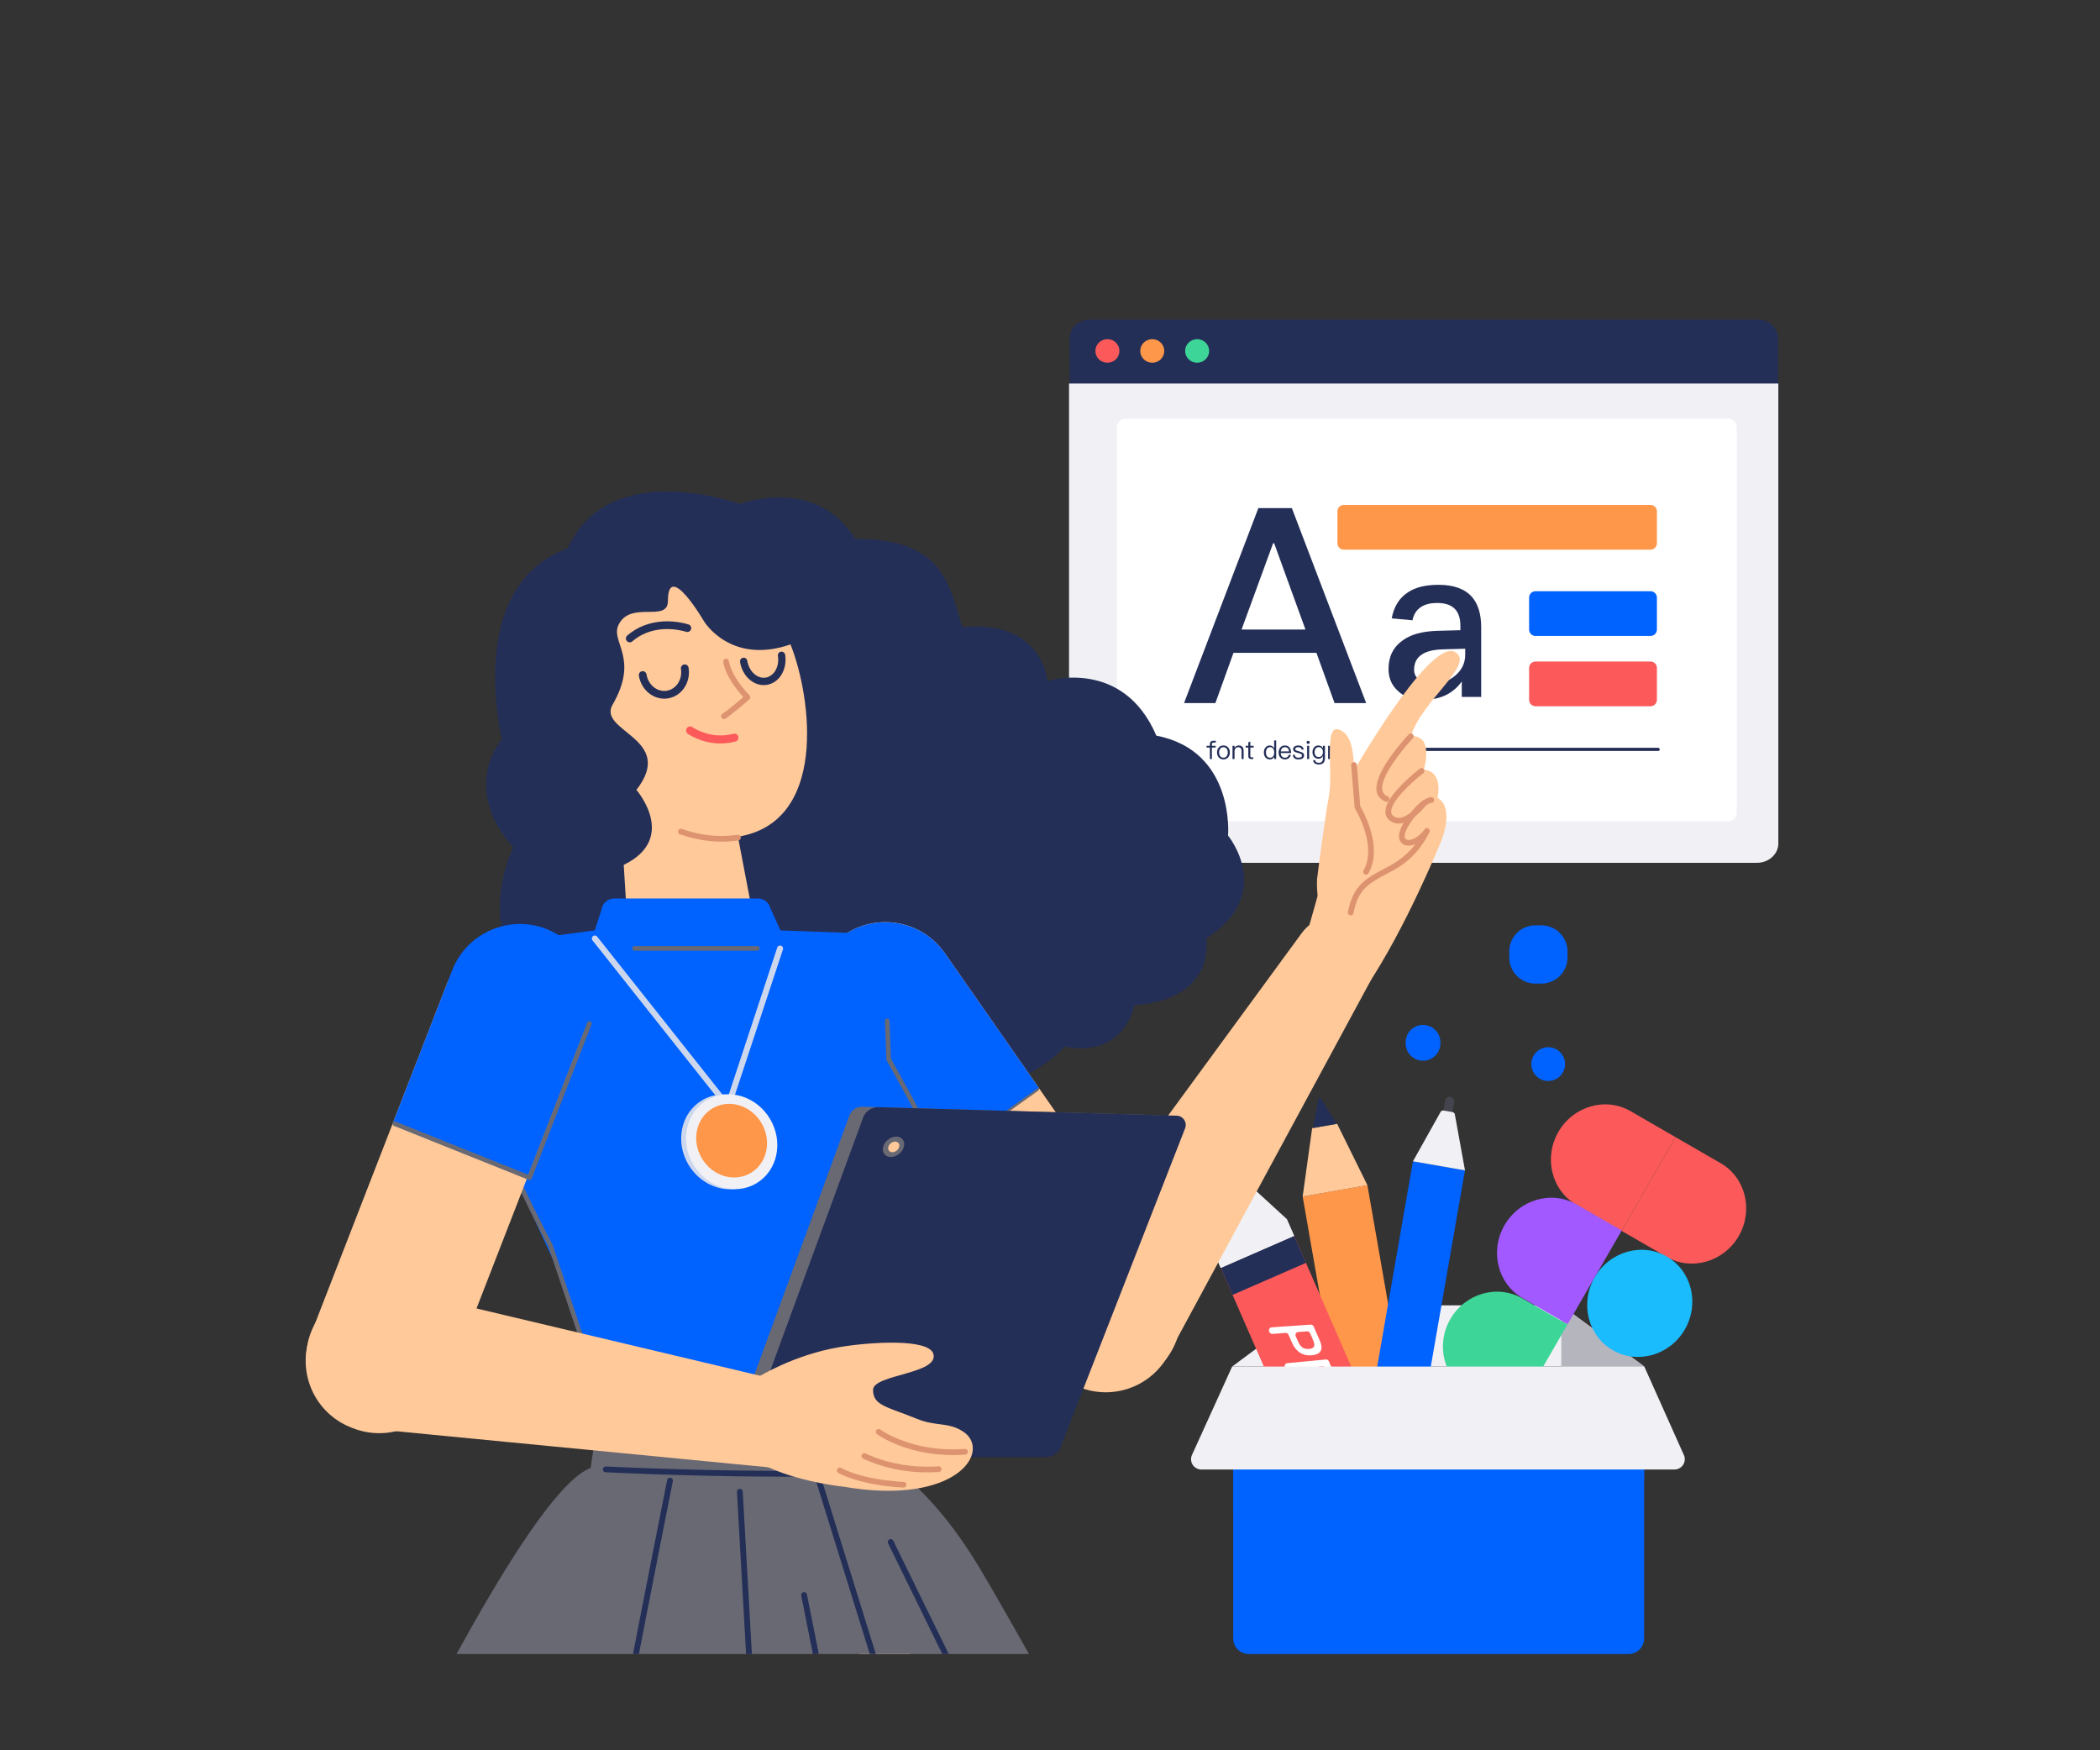 <svg width="162" height="135" viewBox="0 0 162 135" fill="none" xmlns="http://www.w3.org/2000/svg">
<rect x="0" y="0" width="162" height="135" fill="#333333" stroke="none"/>
<g clip-path="url(#clip0)">
<path d="M101.419 100.68L95.05 105.403H126.847L120.443 100.68H101.419Z" fill="#F1F1F5"/>
<path d="M120.442 105.399L126.847 105.403L120.442 100.68V105.399Z" fill="#B5B5BE"/>
<path d="M100.49 92.284L105.919 123.359C106.043 124.071 106.722 124.547 107.433 124.423L109.85 124C110.562 123.876 111.039 123.198 110.914 122.487L105.485 91.411L100.49 92.284Z" fill="#FF974A"/>
<path d="M101.223 87.012L100.491 92.287L105.486 91.414L103.148 86.676L101.223 87.012Z" fill="#FFC999"/>
<path d="M101.796 84.699C101.752 84.706 101.717 84.741 101.709 84.785L101.284 87.005L103.11 86.685L101.909 84.749C101.889 84.717 101.854 84.697 101.817 84.697C101.809 84.697 101.803 84.698 101.796 84.699Z" fill="#242F57"/>
<path d="M101.998 92.038L107.649 124.385L109.688 124.029L104.038 91.681L101.998 92.038Z" fill="#FF974A"/>
<path d="M108.948 121.937L108.862 124.412C108.835 125.177 109.434 125.819 110.199 125.845C110.965 125.872 111.607 125.273 111.634 124.509L111.719 122.033L108.949 121.937H108.948Z" fill="#242F57"/>
<path d="M111.485 84.896L111.332 85.772C111.299 85.963 111.428 86.146 111.619 86.179C111.812 86.213 111.994 86.084 112.028 85.892L112.18 85.017C112.214 84.825 112.085 84.642 111.893 84.608C111.873 84.606 111.852 84.603 111.832 84.603C111.664 84.603 111.515 84.724 111.485 84.896Z" fill="#44444F"/>
<path d="M103.759 119.66C103.634 120.372 104.112 121.05 104.824 121.174L106.257 121.423C106.969 121.547 107.647 121.071 107.771 120.359L113.011 90.271L108.999 89.572L103.759 119.66Z" fill="#0062FF"/>
<path d="M111.13 85.765L108.999 89.573L113.013 90.272L112.231 85.953C112.214 85.863 112.142 85.791 112.051 85.776L111.359 85.656C111.346 85.654 111.334 85.653 111.321 85.653C111.243 85.653 111.169 85.695 111.13 85.765Z" fill="#F1F1F5"/>
<path d="M94.403 88.975L93.023 89.934C92.865 90.044 92.806 90.25 92.883 90.426L93.72 92.342C93.808 92.547 94.046 92.639 94.251 92.55L95.762 91.891C95.966 91.801 96.06 91.564 95.971 91.359L95.004 89.143C94.956 89.033 94.86 88.95 94.743 88.917C94.708 88.908 94.671 88.902 94.635 88.902C94.553 88.902 94.472 88.927 94.403 88.975Z" fill="#FC5A5A"/>
<path d="M94.169 97.778L104.633 121.751L110.293 119.28L99.829 95.308L94.169 97.778Z" fill="#FC5A5A"/>
<path d="M94.169 97.778L95.085 99.876L100.746 97.406L99.829 95.308L94.169 97.778Z" fill="#242F57"/>
<path d="M93.466 91.999L93.606 96.486L94.169 97.778L99.829 95.308L99.27 94.026L95.896 90.938L93.466 91.999Z" fill="#F1F1F5"/>
<path d="M93.605 96.509L94.168 97.8L99.828 95.329L99.264 94.039L93.605 96.509Z" fill="#F1F1F5"/>
<path d="M101.11 102.17L98.107 102.378C98.032 102.383 97.964 102.424 97.925 102.489C97.886 102.552 97.881 102.632 97.911 102.701L97.931 102.746C97.97 102.835 98.061 102.891 98.159 102.884L99.171 102.809C99.268 102.802 99.361 102.858 99.4 102.948L99.657 103.537C99.975 104.265 100.498 104.596 101.205 104.531C101.913 104.467 102.11 104.078 101.803 103.373L101.337 102.309C101.3 102.224 101.216 102.17 101.124 102.17C101.12 102.17 101.115 102.17 101.11 102.17ZM100.475 103.932C100.343 103.84 100.226 103.686 100.132 103.47L99.953 103.06C99.923 102.992 99.928 102.913 99.967 102.849C100.005 102.784 100.073 102.743 100.148 102.738L100.831 102.687C100.929 102.681 101.02 102.735 101.06 102.825L101.299 103.375C101.391 103.585 101.412 103.747 101.367 103.853C101.322 103.959 101.201 104.025 100.991 104.043C100.957 104.046 100.922 104.048 100.889 104.048C100.725 104.048 100.584 104.01 100.475 103.932Z" fill="white"/>
<path d="M102.278 104.858L99.309 105.142C99.236 105.15 99.169 105.191 99.132 105.255C99.094 105.318 99.09 105.396 99.118 105.464L99.905 107.267C99.946 107.359 100.043 107.415 100.143 107.403C100.216 107.395 100.281 107.352 100.317 107.289C100.354 107.226 100.358 107.149 100.328 107.082L99.817 105.909C99.788 105.841 99.793 105.764 99.83 105.7C99.867 105.637 99.933 105.595 100.006 105.588L100.568 105.537C100.668 105.528 100.761 105.583 100.801 105.674L101.347 106.923C101.388 107.015 101.485 107.072 101.586 107.061C101.658 107.052 101.722 107.009 101.76 106.945C101.795 106.883 101.8 106.805 101.77 106.738L101.344 105.761C101.315 105.693 101.32 105.616 101.357 105.553C101.394 105.49 101.46 105.448 101.533 105.44L102.006 105.393C102.106 105.383 102.2 105.437 102.24 105.529L102.819 106.854C102.86 106.948 102.956 107.002 103.057 106.991C103.13 106.982 103.195 106.94 103.231 106.875C103.268 106.81 103.271 106.733 103.24 106.666L102.51 104.995C102.473 104.91 102.39 104.857 102.3 104.857C102.293 104.857 102.285 104.857 102.278 104.858Z" fill="white"/>
<path d="M95.134 111.169V126.385C95.134 127.042 95.666 127.574 96.323 127.574H125.643C126.3 127.574 126.832 127.042 126.832 126.385V111.169H95.134Z" fill="#0062FF"/>
<path d="M95.134 107.699V116.564L126.832 114.036V107.699H95.134Z" fill="#0062FF"/>
<g clip-path="url(#clip1)">
<path d="M113.284 107.348C115.204 108.456 117.693 107.743 118.84 105.756L120.919 102.157L117.44 100.149C115.52 99.04 113.031 99.753 111.884 101.74C110.737 103.727 111.364 106.239 113.284 107.348Z" fill="#3DD598"/>
<path d="M120.218 87.306C121.369 85.312 123.861 84.594 125.781 85.702L129.259 87.71L125.089 94.934L121.611 92.925C119.691 91.817 119.067 89.299 120.218 87.306Z" fill="#FC5A5A"/>
<path d="M129.26 87.711L132.738 89.719C134.658 90.827 135.282 93.345 134.131 95.339C132.98 97.332 130.488 98.051 128.568 96.942L125.089 94.934L129.26 87.711Z" fill="#FC5A5A"/>
<path d="M129.975 102.538C128.824 104.531 126.332 105.25 124.411 104.141C122.491 103.033 121.867 100.515 123.018 98.521C124.169 96.528 126.662 95.809 128.582 96.918C130.502 98.026 131.126 100.544 129.975 102.538Z" fill="#1ABCFE"/>
<path d="M116.06 94.505C117.211 92.511 119.704 91.793 121.624 92.901L125.102 94.909L120.932 102.133L117.453 100.124C115.533 99.016 114.909 96.498 116.06 94.505Z" fill="#A259FF"/>
</g>
<path d="M95.052 105.403L91.959 112.207C91.841 112.453 91.857 112.742 92.002 112.973C92.147 113.203 92.401 113.343 92.672 113.344H129.176C129.454 113.344 129.713 113.197 129.856 112.959C129.999 112.72 130.007 112.423 129.877 112.179L126.847 105.403H95.052Z" fill="#F1F1F5"/>
</g>
<path fill-rule="evenodd" clip-rule="evenodd" d="M137.166 29.796H82.522V26.106C82.522 25.305 83.188 24.657 84.009 24.657H135.68C136.501 24.657 137.166 25.305 137.166 26.106V29.796Z" fill="#242F57"/>
<path fill-rule="evenodd" clip-rule="evenodd" d="M86.355 27.069C86.355 27.571 85.94 27.979 85.428 27.979C84.916 27.979 84.501 27.571 84.501 27.069C84.501 26.567 84.916 26.16 85.428 26.16C85.94 26.16 86.355 26.567 86.355 27.069Z" fill="#FC5A5A"/>
<path fill-rule="evenodd" clip-rule="evenodd" d="M89.815 27.069C89.815 27.571 89.4 27.979 88.888 27.979C88.376 27.979 87.961 27.571 87.961 27.069C87.961 26.567 88.376 26.16 88.888 26.16C89.4 26.16 89.815 26.567 89.815 27.069Z" fill="#FF974A"/>
<path fill-rule="evenodd" clip-rule="evenodd" d="M93.277 27.069C93.277 27.571 92.862 27.979 92.35 27.979C91.838 27.979 91.423 27.571 91.423 27.069C91.423 26.567 91.838 26.16 92.35 26.16C92.862 26.16 93.277 26.567 93.277 27.069Z" fill="#3DD598"/>
<path fill-rule="evenodd" clip-rule="evenodd" d="M84.125 66.55C83.21 66.55 82.468 65.883 82.468 65.06V29.579H137.185V65.06C137.185 65.883 136.443 66.55 135.528 66.55H84.125Z" fill="#F1F1F5"/>
<path d="M133.318 32.291H86.828C86.462 32.291 86.165 32.587 86.165 32.953V62.684C86.165 63.05 86.462 63.346 86.828 63.346H133.318C133.684 63.346 133.981 63.05 133.981 62.684V32.953C133.981 32.587 133.684 32.291 133.318 32.291Z" fill="white"/>
<path d="M127.326 38.945H103.665C103.393 38.945 103.172 39.166 103.172 39.438V41.903C103.172 42.175 103.393 42.396 103.665 42.396H127.326C127.599 42.396 127.819 42.175 127.819 41.903V39.438C127.819 39.166 127.599 38.945 127.326 38.945Z" fill="#FF974A"/>
<path d="M127.326 51.023H118.453C118.181 51.023 117.96 51.243 117.96 51.516V53.98C117.96 54.253 118.181 54.474 118.453 54.474H127.326C127.598 54.474 127.819 54.253 127.819 53.98V51.516C127.819 51.243 127.598 51.023 127.326 51.023Z" fill="#FC5A5A"/>
<path d="M127.326 45.6H118.453C118.181 45.6 117.96 45.821 117.96 46.093V48.558C117.96 48.831 118.181 49.051 118.453 49.051H127.326C127.598 49.051 127.819 48.831 127.819 48.558V46.093C127.819 45.821 127.598 45.6 127.326 45.6Z" fill="#0062FF"/>
<path fill-rule="evenodd" clip-rule="evenodd" d="M97.073 39.192H99.658L105.39 54.227H102.951L101.554 50.352H95.155L93.759 54.227H91.341L97.073 39.192ZM95.777 48.558H100.707L98.293 41.903H98.211L95.777 48.558ZM110.979 45.107C112.14 45.107 112.995 45.416 113.545 46.035C114.019 46.572 114.263 47.354 114.263 48.38V53.752H112.766V52.564C112.461 52.987 112.079 53.329 111.621 53.573C111.101 53.834 110.49 53.98 109.788 53.98C108.963 53.98 108.322 53.752 107.864 53.313C107.36 52.873 107.115 52.303 107.115 51.603C107.115 50.659 107.466 49.926 108.169 49.422C108.81 48.933 109.727 48.689 110.888 48.656L112.659 48.607V48.266C112.659 47.093 112.064 46.507 110.872 46.507C110.368 46.507 109.956 46.605 109.65 46.8C109.284 47.028 109.055 47.37 108.963 47.842L107.36 47.696C107.528 46.784 107.955 46.1 108.627 45.677C109.208 45.286 110.002 45.107 110.979 45.107ZM113.031 50.036L111.338 50.084C109.832 50.115 109.087 50.651 109.087 51.66C109.087 51.975 109.211 52.227 109.475 52.432C109.724 52.637 110.065 52.748 110.484 52.748C111.183 52.748 111.773 52.527 112.27 52.101C112.767 51.676 113.031 51.14 113.031 50.509V50.036Z" fill="#242F57"/>
<path d="M127.913 57.677C127.981 57.677 128.037 57.733 128.037 57.801C128.037 57.866 127.986 57.919 127.922 57.923L127.913 57.924H106.869C106.801 57.924 106.746 57.869 106.746 57.801C106.746 57.736 106.796 57.682 106.86 57.678L106.869 57.677H127.913Z" fill="#242F57"/>
<path d="M93.49 58.546V57.659H93.778V57.526H93.49V57.414C93.49 57.365 93.5 57.329 93.52 57.308C93.54 57.284 93.573 57.274 93.616 57.274H93.792V57.138H93.597C93.51 57.138 93.443 57.162 93.398 57.211C93.354 57.258 93.332 57.323 93.332 57.41V57.526H93.076V57.659H93.332V58.546H93.49ZM94.379 58.574C94.531 58.574 94.654 58.52 94.746 58.414C94.831 58.315 94.874 58.189 94.874 58.037C94.874 57.883 94.831 57.757 94.744 57.657C94.654 57.55 94.531 57.499 94.379 57.499C94.226 57.499 94.105 57.55 94.015 57.657C93.928 57.757 93.885 57.883 93.885 58.037C93.885 58.189 93.928 58.315 94.015 58.414C94.105 58.52 94.226 58.574 94.379 58.574ZM94.379 58.441C94.271 58.441 94.186 58.4 94.127 58.317C94.072 58.242 94.046 58.15 94.046 58.037C94.046 57.923 94.072 57.83 94.127 57.755C94.186 57.672 94.271 57.631 94.379 57.631C94.486 57.631 94.571 57.672 94.634 57.755C94.687 57.83 94.715 57.923 94.715 58.037C94.715 58.148 94.687 58.242 94.634 58.317C94.571 58.4 94.486 58.441 94.379 58.441ZM95.237 58.546V57.931C95.243 57.838 95.273 57.765 95.328 57.71C95.379 57.659 95.44 57.633 95.511 57.633C95.689 57.633 95.779 57.731 95.779 57.931V58.546H95.937V57.919C95.937 57.639 95.809 57.499 95.557 57.499C95.49 57.499 95.428 57.515 95.373 57.546C95.318 57.576 95.273 57.619 95.237 57.676V57.526H95.079V58.546H95.237ZM96.681 58.546V58.414H96.55C96.515 58.414 96.489 58.404 96.475 58.388C96.46 58.372 96.454 58.345 96.454 58.307V57.659H96.706V57.526H96.454V57.197L96.298 57.262V57.526H96.093V57.659H96.298V58.307C96.298 58.384 96.314 58.441 96.347 58.481C96.383 58.524 96.444 58.546 96.527 58.546H96.681ZM97.962 58.574C98.116 58.574 98.23 58.508 98.301 58.378V58.546H98.449V57.11H98.292V57.714C98.213 57.57 98.1 57.499 97.954 57.499C97.808 57.499 97.696 57.552 97.613 57.663C97.536 57.761 97.499 57.883 97.499 58.033C97.499 58.187 97.536 58.313 97.613 58.412C97.696 58.518 97.812 58.574 97.962 58.574ZM97.982 58.443C97.872 58.443 97.789 58.402 97.734 58.323C97.684 58.252 97.661 58.155 97.661 58.033C97.661 57.911 97.684 57.816 97.736 57.747C97.791 57.668 97.876 57.629 97.988 57.629C98.079 57.629 98.153 57.664 98.211 57.739C98.266 57.812 98.296 57.909 98.296 58.027V58.047C98.296 58.161 98.27 58.254 98.221 58.325C98.163 58.404 98.085 58.443 97.982 58.443ZM99.12 58.574C99.252 58.574 99.36 58.534 99.445 58.459C99.514 58.396 99.559 58.317 99.583 58.218H99.425C99.4 58.289 99.366 58.343 99.323 58.378C99.272 58.42 99.203 58.441 99.12 58.441C99.023 58.441 98.946 58.41 98.891 58.347C98.836 58.284 98.806 58.195 98.798 58.081H99.603C99.599 57.903 99.559 57.763 99.484 57.664C99.402 57.554 99.278 57.499 99.114 57.499C98.966 57.499 98.85 57.552 98.763 57.659C98.676 57.759 98.635 57.885 98.635 58.035C98.635 58.201 98.678 58.331 98.769 58.429C98.856 58.524 98.974 58.574 99.12 58.574ZM99.439 57.958H98.802C98.812 57.858 98.844 57.779 98.899 57.72C98.954 57.66 99.027 57.631 99.118 57.631C99.311 57.631 99.419 57.739 99.439 57.958ZM100.167 58.574C100.455 58.574 100.599 58.467 100.599 58.258C100.599 58.169 100.557 58.1 100.476 58.049C100.423 58.015 100.336 57.984 100.214 57.954C100.112 57.927 100.041 57.905 100.003 57.887C99.944 57.858 99.916 57.82 99.916 57.777C99.916 57.731 99.938 57.696 99.981 57.67C100.021 57.643 100.076 57.631 100.147 57.631C100.228 57.631 100.291 57.647 100.334 57.678C100.374 57.706 100.399 57.753 100.413 57.816H100.567C100.539 57.603 100.401 57.499 100.149 57.499C100.035 57.499 99.94 57.525 99.869 57.576C99.792 57.627 99.755 57.694 99.755 57.781C99.755 57.868 99.792 57.933 99.871 57.98C99.918 58.011 100.003 58.041 100.123 58.071C100.234 58.098 100.307 58.12 100.34 58.136C100.403 58.167 100.437 58.211 100.437 58.268C100.437 58.382 100.344 58.441 100.163 58.441C100.076 58.441 100.011 58.426 99.968 58.394C99.924 58.358 99.895 58.301 99.883 58.221H99.729C99.753 58.455 99.899 58.574 100.167 58.574ZM100.914 57.377C100.948 57.377 100.975 57.365 100.999 57.343C101.022 57.319 101.034 57.292 101.034 57.258C101.034 57.223 101.022 57.195 100.999 57.175C100.975 57.152 100.948 57.142 100.914 57.142C100.881 57.142 100.853 57.152 100.829 57.175C100.806 57.195 100.796 57.223 100.796 57.258C100.796 57.292 100.806 57.319 100.829 57.343C100.853 57.365 100.881 57.377 100.914 57.377ZM100.993 58.546V57.526H100.835V58.546H100.993ZM101.744 58.964C102.054 58.964 102.21 58.8 102.21 58.475V57.526H102.052V57.702C101.977 57.566 101.862 57.499 101.709 57.499C101.567 57.499 101.454 57.548 101.372 57.649C101.289 57.743 101.249 57.864 101.249 58.014C101.249 58.161 101.289 58.282 101.372 58.376C101.454 58.473 101.567 58.522 101.709 58.522C101.862 58.522 101.977 58.453 102.052 58.317V58.497C102.052 58.721 101.949 58.836 101.744 58.836C101.651 58.836 101.582 58.818 101.537 58.784C101.492 58.753 101.462 58.702 101.45 58.633H101.293C101.31 58.743 101.356 58.826 101.429 58.881C101.5 58.936 101.606 58.964 101.744 58.964ZM101.73 58.39C101.62 58.39 101.539 58.351 101.484 58.276C101.435 58.209 101.411 58.12 101.411 58.014C101.411 57.899 101.439 57.806 101.494 57.739C101.551 57.664 101.63 57.629 101.732 57.629C101.833 57.629 101.912 57.664 101.971 57.739C102.026 57.806 102.054 57.899 102.054 58.014C102.054 58.124 102.026 58.215 101.971 58.284C101.912 58.355 101.833 58.39 101.73 58.39ZM102.612 58.546V57.931C102.618 57.838 102.647 57.765 102.702 57.71C102.754 57.659 102.815 57.633 102.886 57.633C103.063 57.633 103.154 57.731 103.154 57.931V58.546H103.312V57.919C103.312 57.639 103.184 57.499 102.931 57.499C102.864 57.499 102.803 57.515 102.748 57.546C102.693 57.576 102.647 57.619 102.612 57.676V57.526H102.454V58.546H102.612Z" fill="#242F57"/>
<g clip-path="url(#clip2)">
<path fill-rule="evenodd" clip-rule="evenodd" d="M35.653 241.775C33.194 241.471 31.415 239.835 31.621 237.368L36.036 184.022C36.354 180.219 39.773 177.444 43.561 177.913C47.349 178.382 49.987 181.906 49.368 185.672L40.218 238.5C39.816 240.944 38.111 242.079 35.653 241.775Z" fill="#FFC999"/>
<path fill-rule="evenodd" clip-rule="evenodd" d="M65.77 241.021C68.247 241.078 70.327 239.172 70.484 236.7L73.835 183.831C74.076 180.023 71.1 176.778 67.285 176.688C63.468 176.598 60.343 179.7 60.405 183.516L61.264 236.483C61.304 238.959 63.292 240.962 65.77 241.021Z" fill="#FFC999"/>
<path fill-rule="evenodd" clip-rule="evenodd" d="M68.447 127.307C72.944 127.413 76.472 131.198 76.259 135.69L73.972 183.98C73.796 187.699 70.682 190.598 66.959 190.51C63.235 190.423 60.262 187.38 60.261 183.657L60.249 135.314C60.248 130.817 63.95 127.202 68.447 127.307Z" fill="#FFC999"/>
<path fill-rule="evenodd" clip-rule="evenodd" d="M49.631 128.892C45.167 128.339 41.124 131.569 40.678 136.044L35.879 184.149C35.51 187.854 38.166 191.177 41.862 191.634C45.558 192.091 48.944 189.516 49.49 185.833L56.571 138.01C57.229 133.562 54.095 129.445 49.631 128.892Z" fill="#FFC999"/>
<path fill-rule="evenodd" clip-rule="evenodd" d="M80.816 52.521C80.816 52.521 86.625 50.707 89.203 56.74C95.301 57.914 94.736 64.45 94.736 64.45C94.736 64.45 98.42 68.924 93.075 72.372C93.424 77.505 87.527 77.505 87.527 77.505C87.527 77.505 86.773 81.634 82.145 80.723C78.016 85.143 69.013 85.829 65.14 81.852C59.631 87.521 47.833 83.563 48.516 79.083C41.139 79.809 36.357 72.629 39.585 65.363C35.464 60.684 38.721 57.012 38.721 57.012C38.721 57.012 35.772 45.222 43.795 42.288C47.019 35.169 57.047 38.872 57.047 38.872C57.047 38.872 62.94 36.632 65.972 41.571C72.95 41.529 73.23 45.323 74.256 48.382C80.407 47.752 80.816 52.521 80.816 52.521Z" fill="#242F57"/>
<path fill-rule="evenodd" clip-rule="evenodd" d="M60.983 49.705C56.342 51.306 54.312 47.926 54.312 47.926C54.312 47.926 51.528 43.153 51.523 46.358C51.52 48.061 48.6 46.268 47.703 48.227C47.1 49.545 49.331 50.761 47.259 54.35C46.058 56.428 52.191 56.953 49.094 60.925C49.094 60.925 52.344 64.65 48.116 66.711L48.422 71.639C48.6 74.507 51.214 76.596 54.052 76.137C56.757 75.701 58.567 73.115 58.053 70.424L56.926 64.536C63.826 63.433 62.645 53.898 60.983 49.705Z" fill="#FFC999"/>
<path fill-rule="evenodd" clip-rule="evenodd" d="M100.82 72.023L104.321 59.654C104.321 59.654 110.055 49.617 112.126 50.234C114.049 51.076 109.702 53.949 108.84 56.785C110.67 56.653 109.839 59.376 109.839 59.376C109.839 59.376 111.296 59.323 110.904 61.541C112.258 62.341 111.173 64.887 111.173 64.887C111.173 64.887 108.454 71.592 105.442 76.065C105.442 76.065 100.444 79.922 100.82 72.023Z" fill="#FFC999"/>
<path fill-rule="evenodd" clip-rule="evenodd" d="M101.598 67.844C101.598 67.844 102.12 63.601 102.511 61.441C102.901 59.279 101.988 55.376 103.565 56.41C104.625 57.106 104.44 59.428 104.402 61.14C104.364 62.852 107.13 66.91 105.069 69.719C103.676 71.617 101.48 71.866 101.598 67.844Z" fill="#FFC999"/>
<path fill-rule="evenodd" clip-rule="evenodd" d="M104.812 71.181C103.377 70.227 101.444 70.571 100.426 71.961L80.769 98.802C79.044 101.328 79.717 104.777 82.266 106.47C84.837 108.177 88.309 107.432 89.953 104.82L105.864 75.398C106.657 73.932 106.201 72.104 104.812 71.181Z" fill="#FFC999"/>
<path d="M52.987 56.159C53.088 56.021 53.282 55.99 53.42 56.09L53.459 56.117C53.485 56.133 53.521 56.155 53.566 56.181C53.693 56.256 53.842 56.331 54.01 56.401C54.788 56.727 55.66 56.834 56.577 56.595C56.743 56.552 56.912 56.651 56.955 56.817C56.998 56.983 56.899 57.152 56.733 57.195C55.672 57.472 54.665 57.348 53.771 56.973C53.437 56.833 53.194 56.692 53.056 56.592C52.918 56.492 52.887 56.298 52.987 56.159Z" fill="#FC5A5A"/>
<path d="M52.777 51.252C52.94 51.226 53.093 51.337 53.119 51.5C53.3 52.632 52.596 53.695 51.531 53.866C50.466 54.036 49.465 53.245 49.285 52.113C49.259 51.95 49.37 51.797 49.532 51.771C49.695 51.745 49.848 51.856 49.874 52.019C50.005 52.836 50.709 53.393 51.437 53.277C52.164 53.16 52.66 52.411 52.53 51.594C52.504 51.431 52.615 51.278 52.777 51.252Z" fill="#242F57"/>
<path d="M60.245 50.266C60.399 50.241 60.544 50.346 60.569 50.5C60.748 51.619 60.131 52.667 59.157 52.823C58.183 52.979 57.269 52.175 57.09 51.057C57.065 50.903 57.17 50.758 57.324 50.733C57.479 50.708 57.624 50.813 57.649 50.968C57.782 51.798 58.428 52.366 59.067 52.264C59.706 52.162 60.143 51.42 60.01 50.59C59.985 50.436 60.09 50.29 60.245 50.266Z" fill="#242F57"/>
<path d="M49.667 48.248C50.647 47.868 51.681 47.85 52.642 48.043L52.797 48.077C52.94 48.11 53.05 48.141 53.12 48.165C53.276 48.218 53.36 48.387 53.307 48.543C53.254 48.699 53.085 48.783 52.928 48.73L52.863 48.709C52.785 48.687 52.67 48.658 52.524 48.628C51.665 48.455 50.741 48.472 49.883 48.804C49.483 48.959 49.113 49.179 48.778 49.471C48.654 49.58 48.465 49.567 48.357 49.442C48.248 49.318 48.261 49.13 48.386 49.021C48.774 48.683 49.204 48.427 49.667 48.248Z" fill="#242F57"/>
<path fill-rule="evenodd" clip-rule="evenodd" d="M88.721 106.002C91.257 104.236 91.879 100.749 90.111 98.214L72.888 73.52C71.12 70.986 67.632 70.363 65.097 72.13C62.562 73.897 61.94 77.384 63.708 79.918L80.931 104.613C82.698 107.147 86.186 107.769 88.721 106.002Z" fill="#FFC999"/>
<path d="M63.474 79.866C63.545 79.816 63.64 79.826 63.699 79.885L63.72 79.91L70.918 90.231L79.884 83.838C79.955 83.787 80.05 83.796 80.11 83.855L80.131 83.879C80.181 83.949 80.172 84.044 80.114 84.104L80.089 84.125L70.978 90.623C70.907 90.673 70.811 90.664 70.751 90.604L70.731 90.58L63.43 80.112C63.374 80.032 63.394 79.921 63.474 79.866Z" fill="#696974"/>
<path fill-rule="evenodd" clip-rule="evenodd" d="M71.009 90.387L63.707 79.918C61.947 77.395 62.572 73.89 65.097 72.13C67.621 70.371 71.127 70.996 72.887 73.52L80.119 83.889L71.009 90.387Z" fill="#0062FF"/>
<path fill-rule="evenodd" clip-rule="evenodd" d="M68.553 81.2C69.749 83.804 71.963 88.287 72.238 91.248C72.685 96.049 69.558 99.621 69.558 99.621C69.558 99.621 69.527 98.21 69.223 110.648C54.9 113.16 45.768 110.49 45.768 110.49L46.047 107.192L43.721 99.398C43.721 99.398 42.308 96.495 39.404 90.02C37.386 85.518 37.526 79.937 37.799 76.953C37.916 75.675 37.309 73.006 38.578 72.807C42.889 72.129 45.88 71.764 45.88 71.764L46.405 70.152C46.475 69.664 46.893 69.302 47.386 69.302H58.47C58.922 69.302 59.317 69.608 59.429 70.046L60.206 71.764L66.048 71.972C67.071 72.173 67.956 75.377 68.062 76.414L68.553 81.2Z" fill="#0062FF"/>
<path d="M45.741 72.204C45.831 72.132 45.958 72.139 46.041 72.214L46.067 72.242L56.074 84.856L59.958 73.089C59.994 72.98 60.104 72.915 60.214 72.933L60.251 72.942C60.36 72.978 60.425 73.088 60.407 73.198L60.398 73.234L56.38 85.409C56.326 85.573 56.123 85.619 56.003 85.507L55.978 85.481L45.703 72.529C45.624 72.429 45.641 72.284 45.741 72.204Z" fill="#CCD7EE"/>
<path fill-rule="evenodd" clip-rule="evenodd" d="M59.028 86.316C60.08 88.088 59.606 90.311 57.97 91.281C56.335 92.251 54.156 91.599 53.105 89.827C52.054 88.054 52.527 85.831 54.163 84.862C55.799 83.892 57.977 84.544 59.028 86.316Z" fill="#CCD7EE"/>
<path fill-rule="evenodd" clip-rule="evenodd" d="M59.406 86.307C60.457 88.08 59.983 90.302 58.348 91.272C56.712 92.242 54.533 91.591 53.482 89.818C52.431 88.046 52.905 85.823 54.541 84.853C56.176 83.884 58.354 84.535 59.406 86.307Z" fill="#F1F1F5"/>
<path fill-rule="evenodd" clip-rule="evenodd" d="M58.739 86.616C59.555 87.992 59.187 89.718 57.917 90.471C56.647 91.224 54.956 90.719 54.14 89.342C53.323 87.966 53.691 86.241 54.961 85.488C56.231 84.734 57.922 85.24 58.739 86.616Z" fill="#FF974A"/>
<path d="M37.804 76.776C37.902 76.779 37.979 76.861 37.976 76.958L37.96 77.661L37.958 77.795C37.934 79.195 37.932 80.673 37.964 82.057L37.975 82.456C38.019 83.958 38.105 85.165 38.24 85.977C38.394 86.897 38.984 88.461 39.898 90.477C40.058 90.829 40.226 91.192 40.401 91.564C40.886 92.588 41.404 93.633 41.923 94.645L42.185 95.153L42.607 95.958L42.626 95.998L46.383 107.194L46.391 107.267L46.071 110.516L46.349 110.571C46.428 110.586 46.513 110.602 46.602 110.618L46.739 110.642C47.411 110.761 48.19 110.88 49.066 110.991C55.048 111.748 61.82 111.752 68.795 110.508L69.079 110.456L69.103 109.552C69.121 108.96 69.148 108.147 69.182 107.144L69.32 103.268L69.439 100.006L69.461 99.927L69.547 99.768L69.684 99.506C69.722 99.43 69.763 99.351 69.804 99.269L69.867 99.142C70.173 98.524 70.478 97.855 70.763 97.157C71.169 96.165 71.499 95.199 71.725 94.292C71.945 93.416 72.062 92.618 72.062 91.918C72.062 90.167 71.829 88.823 71.308 87.437C71.047 86.743 70.712 86.026 70.229 85.111L69.989 84.664C69.664 84.069 69.037 82.939 68.675 82.285L68.398 81.787L68.377 81.709L68.265 78.751C68.261 78.653 68.337 78.571 68.435 78.567C68.522 78.564 68.596 78.624 68.614 78.706L68.618 78.737L68.728 81.653L70.176 84.269L70.442 84.759L70.638 85.13C71.076 85.971 71.39 86.65 71.639 87.312C72.175 88.739 72.415 90.126 72.415 91.918C72.415 92.65 72.294 93.475 72.068 94.378C71.837 95.303 71.502 96.284 71.091 97.291C70.843 97.896 70.581 98.48 70.316 99.028L70.184 99.298C70.119 99.43 70.057 99.553 69.998 99.667L69.791 100.061L69.502 108.155C69.459 109.428 69.434 110.264 69.431 110.555L69.431 110.604C69.431 110.689 69.371 110.762 69.287 110.778C62.121 112.107 55.16 112.118 49.022 111.341C48.228 111.241 47.513 111.134 46.884 111.026L46.678 110.99C46.535 110.965 46.404 110.941 46.283 110.918L45.842 110.83C45.765 110.813 45.711 110.748 45.704 110.673L45.704 110.64L46.035 107.27L42.303 96.137L42.112 95.776C41.96 95.487 41.791 95.162 41.609 94.806C41.088 93.791 40.568 92.742 40.082 91.715L39.823 91.162C39.781 91.07 39.739 90.98 39.698 90.89L39.576 90.623C38.649 88.579 38.052 86.996 37.892 86.035C37.741 85.132 37.651 83.769 37.611 82.066C37.583 80.875 37.581 79.615 37.596 78.395L37.609 77.525L37.623 76.948C37.625 76.851 37.707 76.774 37.804 76.776Z" fill="#696974"/>
<path fill-rule="evenodd" clip-rule="evenodd" d="M27.257 110.168L27.098 110.106C24.261 109.005 22.854 105.814 23.955 102.978L34.46 75.93C35.561 73.095 38.754 71.689 41.591 72.79L41.75 72.851C44.587 73.953 45.993 77.144 44.892 79.98L34.388 107.026C33.287 109.863 30.094 111.269 27.257 110.168Z" fill="#FFC999"/>
<path fill-rule="evenodd" clip-rule="evenodd" d="M45.993 113.127C40.961 113.521 26.121 144.919 21.608 156.286C22.209 158.576 28.775 163.007 28.775 163.007C28.775 163.007 28.383 164.829 28.14 165.924C32.435 169.455 40.74 171.373 40.74 171.373L40.758 172.939C54.037 179.052 71.818 173.194 71.818 173.194C71.818 173.194 72.15 172.854 71.912 171.626C77.941 171.556 90.851 163.909 90.851 163.909L89.016 160.127L94.326 154.694C94.326 154.694 79.987 128.325 75.574 120.949C71.699 114.474 68.065 112.61 68.065 112.61C68.065 112.61 54.922 112.428 45.993 113.127Z" fill="#696974"/>
<path fill-rule="evenodd" clip-rule="evenodd" d="M69.026 113.126L68.647 110.25C68.647 110.25 57.29 110.318 46.151 109.76C45.869 111.037 45.546 113.334 45.546 113.334C46.482 112.566 56.601 114.811 69.026 113.126Z" fill="#696974"/>
<path d="M68.611 118.734C68.711 118.685 68.829 118.718 68.892 118.805L68.91 118.837L90.824 163.59C90.871 163.685 90.844 163.799 90.761 163.864L90.624 163.969L90.399 164.133C90.345 164.173 90.286 164.215 90.225 164.258C89.787 164.569 89.272 164.914 88.683 165.287C87.002 166.349 85.063 167.411 82.892 168.402C79.517 169.942 75.895 171.166 72.07 171.956C71.949 171.981 71.83 171.903 71.805 171.782C71.78 171.661 71.858 171.543 71.979 171.518C75.77 170.735 79.36 169.522 82.706 167.995C84.858 167.012 86.779 165.96 88.444 164.909C88.962 164.582 89.421 164.276 89.82 163.997L90.054 163.831L90.341 163.621L68.508 119.033C68.459 118.934 68.492 118.815 68.58 118.753L68.611 118.734Z" fill="#242F57"/>
<path d="M42.095 128.028C42.138 127.913 42.267 127.855 42.383 127.898C42.487 127.938 42.545 128.046 42.523 128.152L42.513 128.186L28.192 166.06L28.427 166.205L28.712 166.377C28.959 166.524 29.233 166.682 29.531 166.848C30.725 167.514 32.063 168.18 33.513 168.802C35.876 169.815 38.301 170.608 40.727 171.099C40.848 171.123 40.926 171.241 40.901 171.362C40.877 171.483 40.759 171.561 40.638 171.537C38.18 171.04 35.726 170.237 33.337 169.213C31.872 168.585 30.52 167.912 29.313 167.239C28.951 167.037 28.624 166.847 28.335 166.673L28.035 166.49L27.795 166.338C27.717 166.287 27.68 166.194 27.699 166.105L27.709 166.072L42.095 128.028Z" fill="#242F57"/>
<path d="M51.694 113.972L51.73 113.977C51.839 113.999 51.913 114.097 51.91 114.204L51.904 114.25L51.047 118.574C50.752 120.071 50.437 121.674 50.106 123.367L49.924 124.299C48.544 131.375 47.165 138.579 45.864 145.546L45.566 147.149C45.407 148.004 45.25 148.851 45.095 149.689L44.267 154.208C43.047 160.918 42.012 166.854 41.201 171.834L41.01 173.011L41.316 173.113C41.64 173.218 41.966 173.319 42.294 173.417L42.787 173.56C50.751 175.814 59.262 175.686 67.3 174.116C68.576 173.866 69.726 173.599 70.732 173.332L71.023 173.254C71.163 173.216 71.295 173.179 71.419 173.144L71.782 173.037L61.81 123.072C61.788 122.963 61.85 122.856 61.95 122.818L61.986 122.809C62.094 122.787 62.201 122.848 62.239 122.949L62.249 122.984L72.261 173.147C72.283 173.259 72.218 173.369 72.11 173.404L71.782 173.504L71.542 173.574C71.375 173.621 71.193 173.672 70.997 173.725L70.847 173.765C69.832 174.034 68.672 174.303 67.386 174.554C59.285 176.137 50.706 176.266 42.665 173.99C41.998 173.801 41.339 173.596 40.688 173.375C40.585 173.34 40.522 173.236 40.539 173.128L40.817 171.413C41.619 166.502 42.635 160.685 43.827 154.128L44.349 151.273C44.602 149.895 44.861 148.493 45.126 147.068C46.414 140.138 47.787 132.943 49.167 125.849L50.362 119.736L51.467 114.153C51.488 114.044 51.586 113.969 51.694 113.972Z" fill="#242F57"/>
<path d="M57.06 114.834C57.171 114.828 57.268 114.904 57.291 115.009L57.296 115.045L59.649 156.765C59.656 156.888 59.562 156.994 59.439 157.001C59.328 157.007 59.231 156.931 59.208 156.826L59.203 156.79L56.85 115.07C56.843 114.947 56.937 114.841 57.06 114.834Z" fill="#242F57"/>
<path d="M63.04 113.767C63.146 113.734 63.258 113.784 63.307 113.881L63.32 113.914L72.155 142.349C72.192 142.467 72.126 142.592 72.008 142.629C71.902 142.662 71.789 142.611 71.741 142.515L71.728 142.481L62.893 114.047C62.856 113.929 62.922 113.804 63.04 113.767Z" fill="#242F57"/>
<path d="M46.741 113.111C51.754 113.345 56.62 113.451 60.952 113.45L62.43 113.446C63.957 113.437 65.305 113.414 66.335 113.382L66.825 113.365C66.974 113.359 67.109 113.353 67.228 113.348L67.467 113.335C67.547 113.33 67.613 113.325 67.663 113.32L67.723 113.314L67.749 113.304C67.782 113.294 67.817 113.291 67.853 113.297L67.888 113.306L67.916 113.31C67.97 113.319 67.977 113.354 68.022 113.616L67.931 113.712C67.903 113.739 67.895 113.739 67.874 113.741C67.857 113.746 67.839 113.75 67.817 113.753L67.78 113.758C67.749 113.762 67.71 113.765 67.662 113.769L67.495 113.781C67.28 113.794 66.977 113.808 66.606 113.82L65.836 113.843C64.825 113.869 63.576 113.888 62.19 113.895L61.944 113.896C57.362 113.914 52.126 113.81 46.72 113.558C46.596 113.552 46.501 113.447 46.507 113.324C46.513 113.2 46.617 113.105 46.741 113.111Z" fill="#242F57"/>
<path fill-rule="evenodd" clip-rule="evenodd" d="M40.697 90.78L45.318 78.882C46.432 76.015 44.996 72.757 42.127 71.644C39.258 70.531 35.999 71.966 34.885 74.834L30.309 86.618L40.697 90.78Z" fill="#0062FF"/>
<path d="M58.428 72.972C58.526 72.972 58.605 73.052 58.605 73.149C58.605 73.236 58.542 73.308 58.46 73.323L58.428 73.326H48.948C48.85 73.326 48.771 73.247 48.771 73.149C48.771 73.062 48.834 72.99 48.916 72.975L48.948 72.972H58.428Z" fill="#696974"/>
<path d="M45.304 78.877C45.339 78.787 45.442 78.741 45.533 78.777C45.614 78.808 45.658 78.892 45.642 78.975L45.634 79.005L41.013 90.902C40.981 90.983 40.896 91.028 40.813 91.011L40.782 91.002L30.394 86.84C30.304 86.804 30.26 86.701 30.296 86.61C30.328 86.53 30.413 86.486 30.495 86.503L30.526 86.512L40.748 90.607L45.304 78.877Z" fill="#696974"/>
<path fill-rule="evenodd" clip-rule="evenodd" d="M56.364 111.014L65.529 86.029C65.68 85.618 66.078 85.348 66.516 85.361L89.238 86.009C89.944 86.029 90.417 86.743 90.16 87.4L80.668 111.697C80.515 112.088 80.138 112.345 79.719 112.346L57.323 112.385C56.613 112.386 56.119 111.68 56.364 111.014Z" fill="#696974"/>
<path fill-rule="evenodd" clip-rule="evenodd" d="M57.574 110.756L66.58 86.207C66.763 85.708 67.244 85.382 67.775 85.397L90.779 86.054C91.272 86.068 91.603 86.566 91.423 87.026L81.799 111.659C81.63 112.092 81.213 112.377 80.749 112.378L58.736 112.416C57.877 112.418 57.278 111.563 57.574 110.756Z" fill="#242F57"/>
<path fill-rule="evenodd" clip-rule="evenodd" d="M69.627 87.878C69.872 88.174 69.759 88.673 69.373 88.99C68.988 89.309 68.478 89.326 68.232 89.029C67.987 88.733 68.101 88.234 68.486 87.916C68.871 87.598 69.382 87.581 69.627 87.878Z" fill="#696974"/>
<path fill-rule="evenodd" clip-rule="evenodd" d="M69.309 88.163C69.437 88.317 69.378 88.576 69.178 88.741C68.978 88.906 68.712 88.915 68.585 88.761C68.458 88.607 68.517 88.348 68.717 88.183C68.916 88.018 69.182 88.009 69.309 88.163Z" fill="#FFC999"/>
<path fill-rule="evenodd" clip-rule="evenodd" d="M65.026 110.64C64.782 112.345 63.239 113.557 61.523 113.391L28.402 110.182C25.368 109.786 23.242 106.988 23.676 103.961C24.113 100.906 26.981 98.812 30.025 99.325L62.578 107.047C64.201 107.432 65.262 108.99 65.026 110.64Z" fill="#FFC999"/>
<path fill-rule="evenodd" clip-rule="evenodd" d="M65.031 114.663C65.031 114.663 57.431 113.893 56.454 110.51C55.568 107.446 58.519 106.195 58.519 106.195C58.519 106.195 61.255 104.487 64.792 103.898C67.122 103.51 71.629 103.221 71.998 104.417C72.48 105.977 67.36 106.007 67.35 107.195C67.341 108.413 68.399 108.485 70.751 109.441C72.222 110.038 73.138 109.667 74.288 110.411C76.536 111.865 73.892 116.189 65.031 114.663Z" fill="#FFC999"/>
<path d="M55.991 50.799C56.1 50.789 56.197 50.861 56.223 50.963L56.238 51.06C56.244 51.089 56.252 51.125 56.263 51.17C56.302 51.325 56.364 51.505 56.455 51.708C56.718 52.298 57.158 52.945 57.818 53.627C57.905 53.717 57.898 53.862 57.804 53.944L57.519 54.192C57.103 54.549 56.74 54.846 56.43 55.086L56.21 55.253L55.984 55.417C55.978 55.42 55.973 55.424 55.969 55.426C55.868 55.494 55.732 55.467 55.665 55.367C55.597 55.266 55.624 55.13 55.725 55.062L55.83 54.988L55.949 54.901C55.991 54.869 56.037 54.835 56.086 54.797L56.161 54.739C56.432 54.53 56.744 54.276 57.099 53.974L57.344 53.764L57.252 53.663C56.733 53.086 56.36 52.529 56.11 52.007L56.055 51.887C55.88 51.496 55.807 51.205 55.792 51.036C55.781 50.916 55.87 50.809 55.991 50.799Z" fill="#DD936F"/>
<path d="M52.32 64.069C52.36 63.955 52.485 63.895 52.599 63.936C54.054 64.45 55.502 64.594 56.899 64.39C57.018 64.372 57.13 64.455 57.147 64.575C57.165 64.695 57.082 64.806 56.962 64.824C55.494 65.038 53.975 64.887 52.453 64.349C52.339 64.309 52.279 64.183 52.32 64.069Z" fill="#DD936F"/>
<path d="M108.99 56.626C109.078 56.709 109.082 56.848 108.998 56.935L108.896 57.045L108.767 57.189C108.721 57.24 108.674 57.294 108.625 57.35C108.343 57.674 108.062 58.021 107.799 58.375C107.539 58.725 107.312 59.065 107.128 59.385C106.501 60.476 106.449 61.174 107.046 61.422C107.157 61.469 107.21 61.597 107.164 61.709C107.117 61.821 106.989 61.873 106.877 61.827C105.933 61.433 106.005 60.459 106.748 59.167C106.942 58.83 107.177 58.477 107.447 58.114C107.717 57.75 108.005 57.395 108.294 57.063L108.508 56.821L108.68 56.633C108.764 56.546 108.903 56.542 108.99 56.626Z" fill="#DD936F"/>
<path d="M109.839 59.325C109.913 59.421 109.895 59.558 109.799 59.632L109.692 59.716L109.555 59.827C109.507 59.866 109.457 59.907 109.405 59.951C109.109 60.201 108.813 60.469 108.537 60.743C108.243 61.035 107.99 61.318 107.79 61.583C107.258 62.291 107.175 62.757 107.556 62.99C107.714 63.087 107.892 63.109 108.098 63.061C108.399 62.991 108.738 62.777 109.086 62.463C109.243 62.32 109.391 62.167 109.526 62.014L109.628 61.894C109.656 61.86 109.678 61.833 109.693 61.813C109.766 61.717 109.904 61.699 110 61.772C110.096 61.845 110.115 61.983 110.041 62.079L109.968 62.171C109.937 62.209 109.899 62.253 109.856 62.303C109.711 62.468 109.551 62.633 109.38 62.788C108.982 63.147 108.585 63.398 108.198 63.488C107.885 63.56 107.589 63.525 107.326 63.364C106.642 62.944 106.773 62.207 107.44 61.32C107.653 61.036 107.92 60.738 108.227 60.432C108.513 60.148 108.818 59.873 109.123 59.616L109.277 59.488L109.532 59.284C109.628 59.21 109.766 59.228 109.839 59.325Z" fill="#DD936F"/>
<path d="M110.382 61.486C110.501 61.467 110.614 61.549 110.633 61.668C110.652 61.788 110.57 61.9 110.45 61.919C110.157 61.965 109.782 62.23 109.334 62.758C108.392 63.866 108.196 64.579 108.477 64.742C108.767 64.912 109.455 64.599 109.897 63.966C110.053 63.743 110.395 63.948 110.272 64.191C109.721 65.277 109.076 66.034 108.273 66.623L108.073 66.765C107.737 66.998 107.614 67.065 106.687 67.554L106.47 67.671C105.211 68.367 104.703 68.979 104.412 70.428C104.388 70.547 104.273 70.624 104.154 70.6C104.035 70.576 103.958 70.46 103.982 70.342C104.311 68.706 104.926 68.005 106.369 67.226L107.216 66.776C107.539 66.6 107.652 66.525 107.901 66.351C108.381 66.015 108.802 65.62 109.179 65.126L109.194 65.106L109.14 65.128C108.835 65.243 108.54 65.259 108.308 65.148L108.255 65.121C107.63 64.755 107.901 63.766 109 62.474C109.509 61.874 109.965 61.552 110.382 61.486Z" fill="#DD936F"/>
<path d="M104.431 58.781C104.54 58.772 104.636 58.844 104.662 58.946L104.668 58.982L104.934 62.191L105.016 62.337L105.077 62.45C105.203 62.688 105.328 62.954 105.446 63.24C105.786 64.07 105.99 64.903 105.985 65.689C105.982 66.302 105.85 66.861 105.571 67.351C105.511 67.456 105.377 67.493 105.271 67.433C105.166 67.373 105.13 67.239 105.19 67.133C105.429 66.714 105.544 66.228 105.547 65.686C105.551 64.967 105.36 64.187 105.04 63.406C104.951 63.188 104.856 62.983 104.761 62.794L104.689 62.655C104.618 62.52 104.563 62.424 104.533 62.375C104.521 62.356 104.512 62.334 104.506 62.312L104.501 62.278L104.231 59.018C104.221 58.897 104.311 58.791 104.431 58.781Z" fill="#DD936F"/>
<path d="M67.602 110.304C67.674 110.207 67.812 110.187 67.909 110.259L67.965 110.299C68.034 110.346 68.137 110.412 68.275 110.491C68.584 110.671 68.95 110.851 69.369 111.019C70.817 111.6 72.513 111.897 74.429 111.756C74.55 111.748 74.655 111.838 74.664 111.959C74.673 112.08 74.582 112.185 74.461 112.194C72.476 112.339 70.713 112.031 69.206 111.426C68.766 111.249 68.382 111.06 68.055 110.871C67.968 110.821 67.89 110.773 67.821 110.729L67.754 110.685C67.703 110.651 67.666 110.625 67.647 110.611C67.55 110.538 67.53 110.401 67.602 110.304Z" fill="#DD936F"/>
<path d="M66.478 112.213C66.529 112.103 66.66 112.056 66.77 112.107C66.879 112.158 66.99 112.207 67.101 112.254C68.784 112.964 70.544 113.181 72.025 113.119L72.195 113.111C72.293 113.105 72.36 113.1 72.393 113.096C72.514 113.084 72.622 113.171 72.634 113.292C72.647 113.412 72.559 113.52 72.439 113.532L72.314 113.543C72.286 113.545 72.255 113.547 72.22 113.549C70.643 113.638 68.75 113.426 66.931 112.658C66.814 112.609 66.698 112.557 66.584 112.504C66.474 112.453 66.427 112.322 66.478 112.213Z" fill="#DD936F"/>
<path d="M64.593 113.3C64.656 113.196 64.79 113.163 64.894 113.225L64.944 113.253C65.005 113.286 65.1 113.333 65.231 113.39C65.526 113.52 65.887 113.65 66.317 113.771C67.262 114.04 68.394 114.228 69.717 114.3C69.838 114.307 69.931 114.41 69.924 114.531C69.918 114.652 69.814 114.745 69.694 114.738C68.337 114.664 67.174 114.47 66.197 114.193C65.748 114.066 65.368 113.929 65.055 113.792C64.863 113.708 64.735 113.641 64.668 113.601C64.564 113.538 64.531 113.404 64.593 113.3Z" fill="#DD936F"/>
</g>
<path d="M118.904 71.37H118.446C117.331 71.37 116.427 72.274 116.427 73.389L116.427 73.847C116.427 74.962 117.331 75.866 118.446 75.866H118.904C120.019 75.866 120.923 74.962 120.923 73.847V73.389C120.923 72.274 120.019 71.37 118.904 71.37Z" fill="#0062FF"/>
<path d="M118.131 82.075C118.131 82.793 118.714 83.376 119.432 83.376C120.151 83.376 120.734 82.793 120.734 82.075C120.734 81.356 120.151 80.773 119.432 80.773C118.714 80.773 118.131 81.356 118.131 82.075Z" fill="#0062FF"/>
<g clip-path="url(#clip3)">
<path d="M108.436 80.473V80.394C108.436 79.654 109.036 79.053 109.777 79.053C110.517 79.053 111.118 79.654 111.118 80.394V80.473C111.118 81.214 110.517 81.814 109.777 81.814C109.036 81.814 108.436 81.214 108.436 80.473Z" fill="#0062FF"/>
</g>
<defs>
<clipPath id="clip0">
<rect width="57.427" height="57.427" fill="white" transform="translate(85.039 77.341)"/>
</clipPath>
<clipPath id="clip1">
<rect width="28.565" height="28.565" fill="white" transform="translate(117.784 79.023) rotate(30)"/>
</clipPath>
<clipPath id="clip2">
<rect width="143" height="127.476" fill="white" transform="translate(16 0.099)"/>
</clipPath>
<clipPath id="clip3">
<rect width="4.291" height="4.417" fill="white" transform="translate(107.631 78.225)"/>
</clipPath>
</defs>
</svg>
